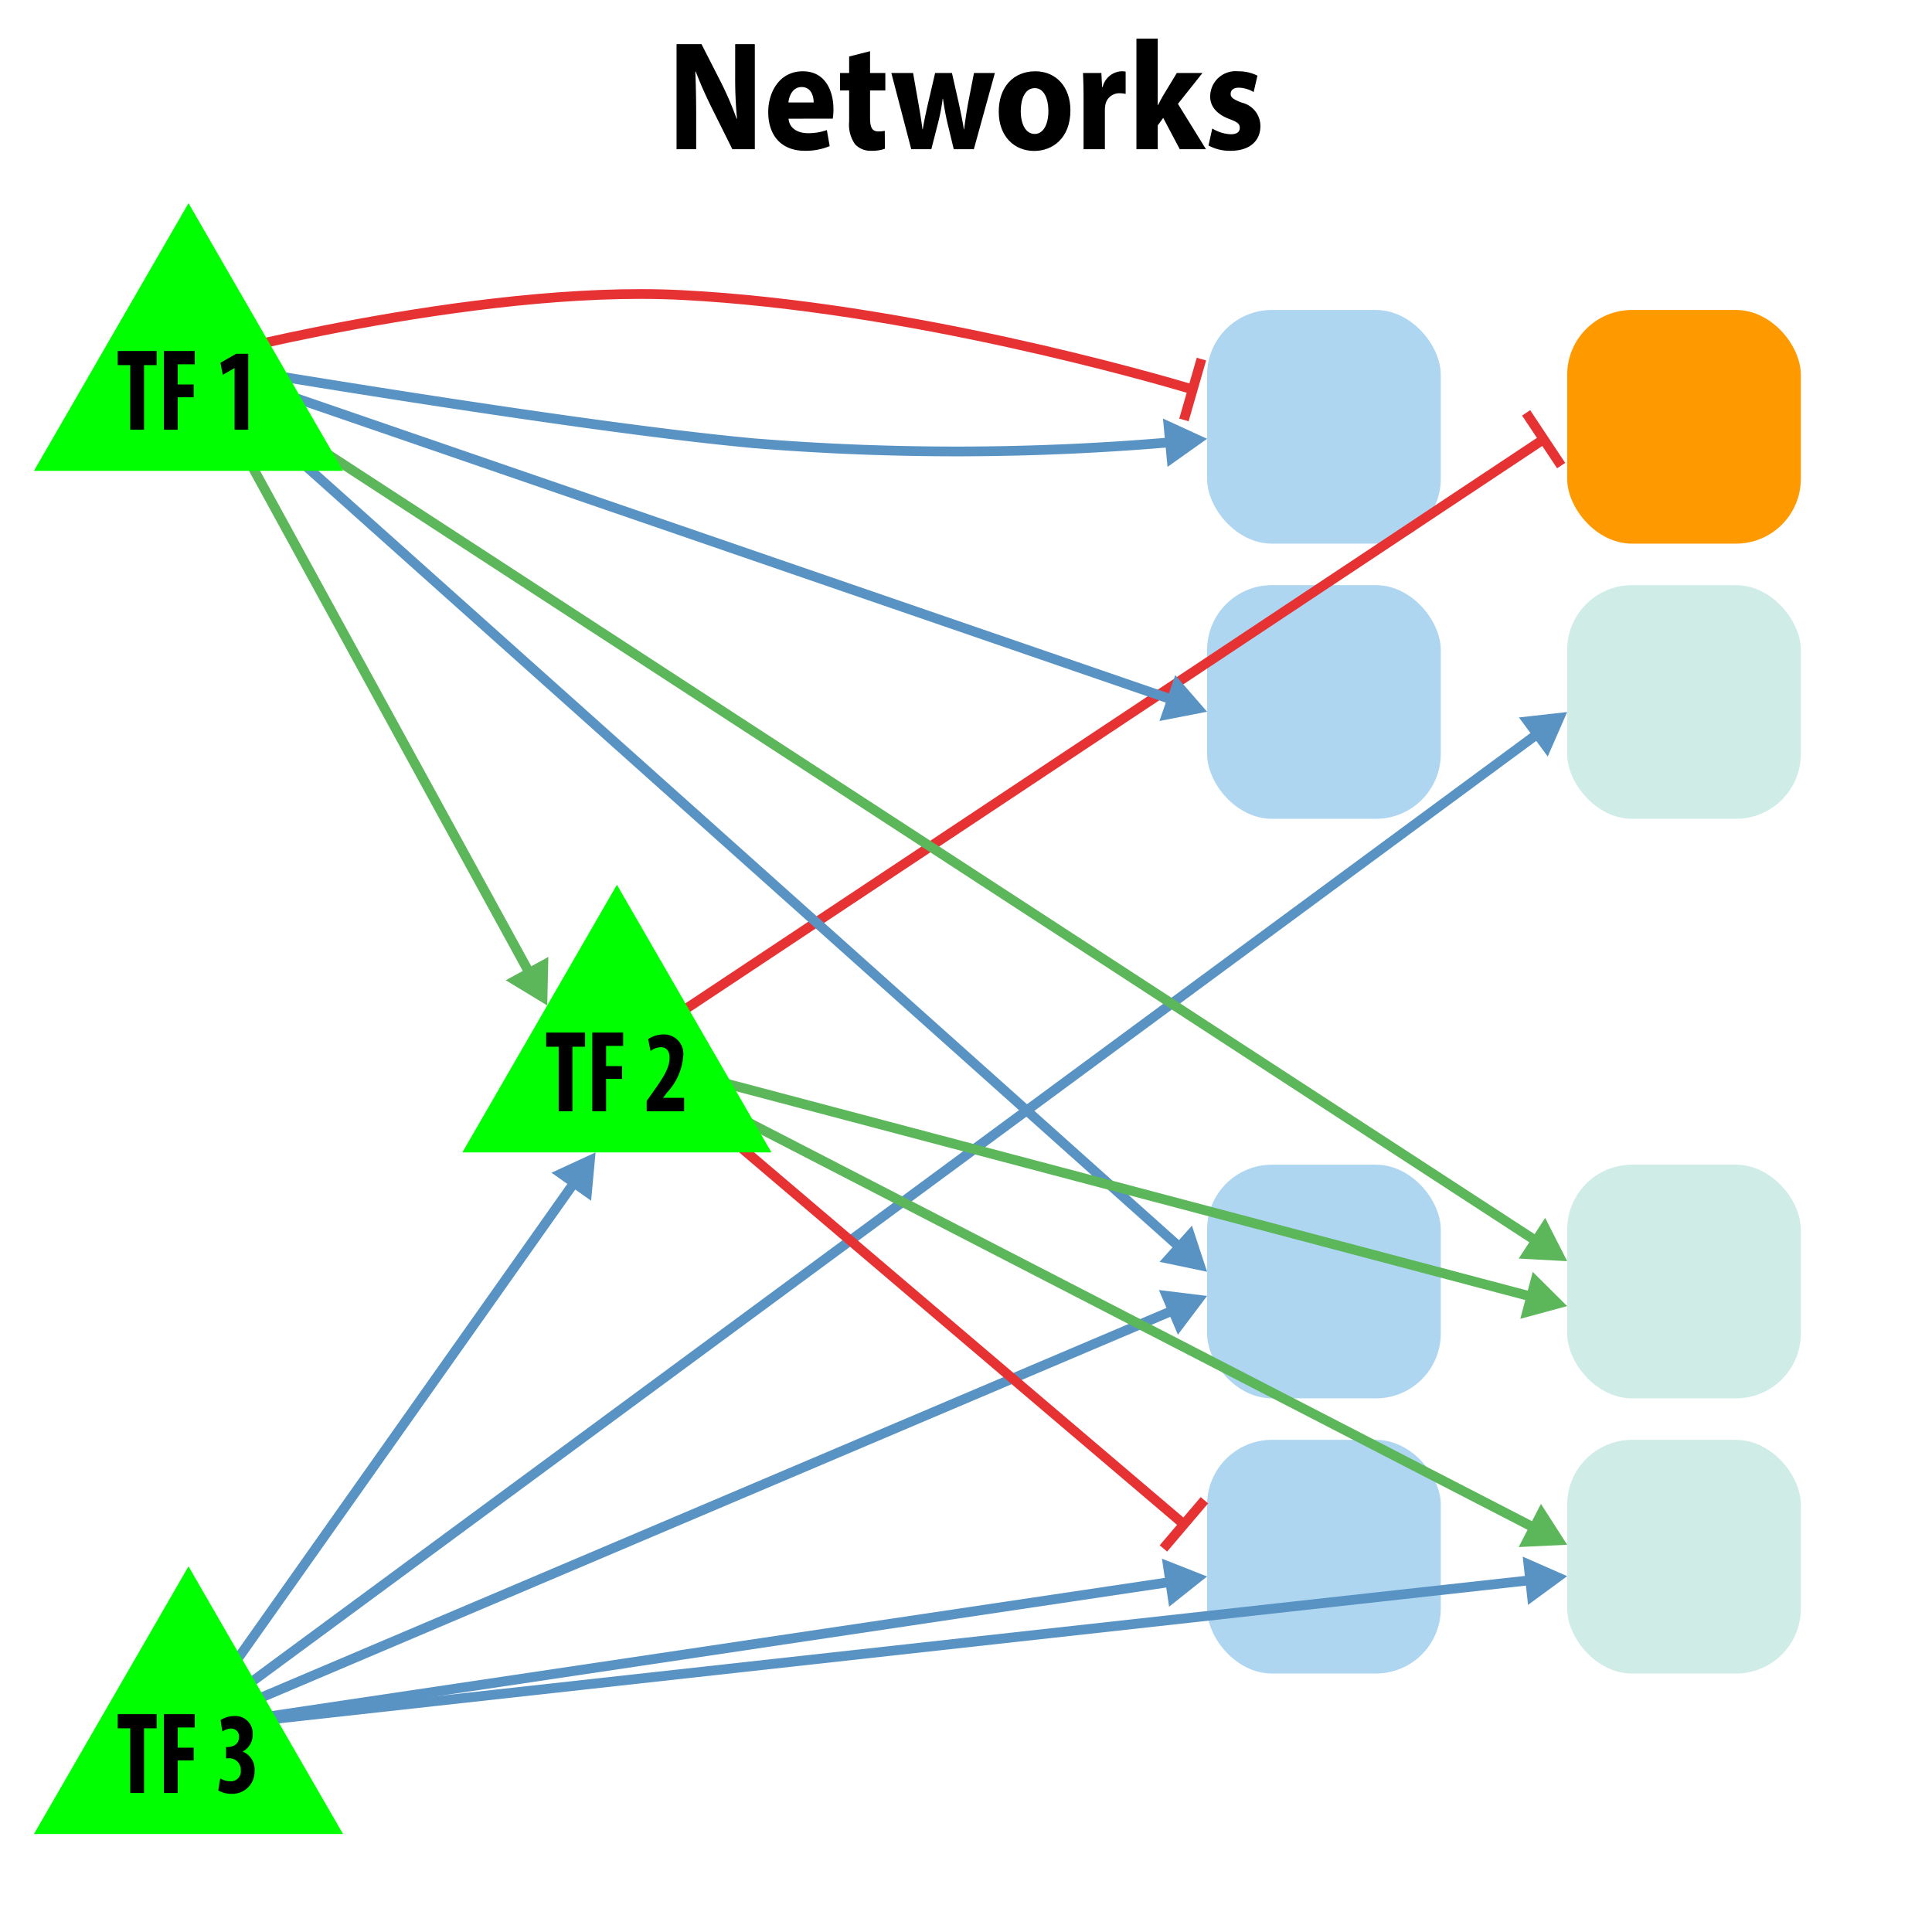 <svg id="Layer_1" data-name="Layer 1" xmlns="http://www.w3.org/2000/svg" viewBox="0 0 198.425 198.425">
  <defs>
    <style>
      .cls-1 {
        fill: #d0ece7;
      }

      .cls-2 {
        fill: #aed6f1;
      }

      .cls-3 {
        fill: #f90;
      }

      .cls-4, .cls-6, .cls-8 {
        fill: none;
        stroke-miterlimit: 10;
      }

      .cls-4 {
        stroke: #e73234;
      }

      .cls-5 {
        fill: #e73234;
      }

      .cls-6 {
        stroke: #5893c4;
      }

      .cls-7 {
        fill: #5893c4;
      }

      .cls-8 {
        stroke: #5cb65a;
      }

      .cls-9 {
        fill: #5cb65a;
      }

      .cls-10 {
        fill: lime;
      }
    </style>
  </defs>
  <title>SimpleGraphics</title>
  <g>
    <g>
      <rect class="cls-1" x="160.955" y="60.096" width="24" height="24" rx="6.662"/>
      <rect class="cls-2" x="123.974" y="60.096" width="24" height="24" rx="6.662"/>
      <rect class="cls-3" x="160.955" y="31.835" width="24" height="24" rx="6.662"/>
      <rect class="cls-2" x="123.974" y="31.835" width="24" height="24" rx="6.662"/>
    </g>
    <rect class="cls-1" x="160.955" y="119.617" width="24" height="24" rx="6.662"/>
    <rect class="cls-2" x="123.974" y="119.617" width="24" height="24" rx="6.662"/>
    <rect class="cls-1" x="160.955" y="147.878" width="24" height="24" rx="6.662"/>
    <rect class="cls-2" x="123.974" y="147.878" width="24" height="24" rx="6.662"/>
    <g>
      <line class="cls-4" x1="63.36" y1="108.318" x2="158.539" y2="45.112"/>
      <rect class="cls-5" x="158.039" y="41.862" width="1" height="6.5" transform="translate(1.513 95.237) rotate(-33.588)"/>
    </g>
    <g>
      <line class="cls-6" x1="19.36" y1="37.096" x2="120.582" y2="71.928"/>
      <polygon class="cls-7" points="119.081 74.049 123.974 73.096 120.703 69.334 119.081 74.049"/>
    </g>
    <g>
      <line class="cls-6" x1="19.36" y1="177.516" x2="158.067" y2="75.258"/>
      <polygon class="cls-7" points="158.959 77.697 160.955 73.129 156 73.684 158.959 77.697"/>
    </g>
    <g>
      <path class="cls-4" d="M19.36,37.096S48.551,29.22,69.936,30.297c23.34,1.175,48.801,8.576,52.564,9.702"/>
      <rect class="cls-5" x="119.244" y="39.505" width="6.5" height="1" transform="translate(50.226 146.694) rotate(-73.974)"/>
    </g>
    <g>
      <path class="cls-6" d="M19.36,37.096s39.236,6.716,58.114,8.432a258.045,258.045,0,0,0,42.931-.118"/>
      <polygon class="cls-7" points="119.909 47.952 123.974 45.066 119.443 42.988 119.909 47.952"/>
    </g>
    <g>
      <line class="cls-6" x1="19.36" y1="37.096" x2="121.299" y2="128.225"/>
      <polygon class="cls-7" points="119.094 129.598 123.974 130.617 122.417 125.88 119.094 129.598"/>
    </g>
    <g>
      <line class="cls-8" x1="20.525" y1="38.096" x2="54.48" y2="100.117"/>
      <polygon class="cls-9" points="51.943 100.674 56.203 103.264 56.316 98.28 51.943 100.674"/>
    </g>
    <g>
      <line class="cls-6" x1="19.36" y1="177.516" x2="59.096" y2="121.287"/>
      <polygon class="cls-7" points="60.711 123.322 61.167 118.357 56.639 120.444 60.711 123.322"/>
    </g>
    <g>
      <line class="cls-8" x1="20.525" y1="38.096" x2="157.948" y2="127.57"/>
      <polygon class="cls-9" points="155.977 129.261 160.955 129.528 158.697 125.083 155.977 129.261"/>
    </g>
    <g>
      <line class="cls-6" x1="19.36" y1="177.516" x2="157.389" y2="162.272"/>
      <polygon class="cls-7" points="156.937 164.83 160.955 161.878 156.39 159.873 156.937 164.83"/>
    </g>
    <g>
      <line class="cls-6" x1="19.36" y1="177.516" x2="120.672" y2="134.5"/>
      <polygon class="cls-7" points="120.975 137.08 123.974 133.098 119.026 132.491 120.975 137.08"/>
    </g>
    <g>
      <line class="cls-8" x1="63.36" y1="108.318" x2="157.486" y2="133.225"/>
      <polygon class="cls-9" points="156.143 135.448 160.955 134.143 157.419 130.628 156.143 135.448"/>
    </g>
    <g>
      <line class="cls-4" x1="61.36" y1="105.318" x2="121.594" y2="156.554"/>
      <rect class="cls-5" x="118.344" y="156.054" width="6.5" height="1" transform="translate(-76.438 147.74) rotate(-49.615)"/>
    </g>
    <g>
      <line class="cls-8" x1="63.36" y1="108.318" x2="157.766" y2="157.008"/>
      <polygon class="cls-9" points="155.975 158.889 160.955 158.652 158.261 154.458 155.975 158.889"/>
    </g>
    <g>
      <line class="cls-6" x1="19.36" y1="177.516" x2="120.426" y2="162.442"/>
      <polygon class="cls-7" points="120.072 165.015 123.974 161.913 119.336 160.084 120.072 165.015"/>
    </g>
    <polygon class="cls-10" points="19.36 20.865 3.489 48.355 35.231 48.355 19.36 20.865"/>
    <g>
      <path d="M13.377,37.5H12.091V36.049h3.998v1.451H14.793V44.132H13.377Z"/>
      <path d="M16.833,36.049h3.166v1.367h-1.75v2.075h1.642v1.308H18.248v3.334H16.833Z"/>
      <path d="M24.091,37.812H24.069l-1.188.684L22.643,37.26l1.609-.924h1.243V44.132H24.091Z"/>
    </g>
    <polygon class="cls-10" points="63.36 90.867 47.489 118.357 79.231 118.357 63.36 90.867"/>
    <polygon class="cls-10" points="19.36 160.869 3.489 188.359 35.231 188.359 19.36 160.869"/>
    <g>
      <path d="M13.377,177.504H12.091v-1.451h3.998v1.451H14.793v6.632H13.377Z"/>
      <path d="M16.833,176.053h3.166v1.367h-1.75v2.075h1.642v1.308H18.248v3.334H16.833Z"/>
      <path d="M22.621,182.649a2.018,2.018,0,0,0,1.048.3,1.019,1.019,0,0,0,1.059-1.127,1.178,1.178,0,0,0-1.318-1.235h-.194v-1.151h.141c.519-.012,1.188-.251,1.188-1.007a.801.801,0,0,0-.821-.899,1.599,1.599,0,0,0-.886.312l-.184-1.188a2.754,2.754,0,0,1,1.447-.408,1.765,1.765,0,0,1,1.848,1.883,1.926,1.926,0,0,1-1.005,1.751v.024a1.958,1.958,0,0,1,1.199,1.979,2.272,2.272,0,0,1-2.344,2.351,2.734,2.734,0,0,1-1.383-.348Z"/>
    </g>
    <g>
      <path d="M57.377,107.502H56.092v-1.451h3.998v1.451H58.793V114.134H57.377Z"/>
      <path d="M60.833,106.05h3.166v1.367h-1.75v2.075h1.642V110.8H62.248v3.334H60.833Z"/>
      <path d="M66.416,114.134v-1.055l.702-.996c.908-1.283,1.653-2.351,1.653-3.466,0-.624-.313-1.067-.896-1.067a1.862,1.862,0,0,0-1.059.396l-.249-1.224a2.918,2.918,0,0,1,1.566-.479,1.978,1.978,0,0,1,2.031,2.255,6.106,6.106,0,0,1-1.631,3.682l-.421.552v.024h2.15v1.379Z"/>
    </g>
  </g>
  <g>
    <path d="M69.485,15.326V4.537h2.564l2.017,3.954a32.976,32.976,0,0,1,1.584,3.698h.043a44.606,44.606,0,0,1-.187-4.498V4.537h2.017V15.326H75.217l-2.074-4.162c-.576-1.152-1.21-2.545-1.685-3.81l-.043.016c.058,1.424.086,2.945.086,4.706v3.25Z"/>
    <path d="M80.99,12.189c.072,1.008.965,1.489,1.988,1.489a5.638,5.638,0,0,0,1.945-.32l.288,1.648a6.332,6.332,0,0,1-2.55.48c-2.391,0-3.76-1.537-3.76-3.986,0-1.985,1.109-4.178,3.558-4.178,2.276,0,3.14,1.969,3.14,3.906a6.337,6.337,0,0,1-.072.96Zm2.578-1.665c0-.592-.23-1.585-1.238-1.585-.922,0-1.297.929-1.354,1.585Z"/>
    <path d="M89.358,5.258V7.499h1.57V9.291H89.358v2.833c0,.944.201,1.376.864,1.376a3.251,3.251,0,0,0,.648-.064L90.884,15.278a3.9,3.9,0,0,1-1.426.208,2.154,2.154,0,0,1-1.642-.672,3.493,3.493,0,0,1-.605-2.321V9.291h-.937V7.499h.937V5.802Z"/>
    <path d="M93.778,7.499l.562,3.201c.145.816.288,1.681.403,2.577h.029c.144-.896.346-1.793.519-2.561l.749-3.217h1.729l.706,3.121c.187.88.375,1.761.519,2.657h.029c.101-.896.245-1.777.403-2.673l.605-3.105h2.146l-2.16,7.827H97.955l-.663-2.753c-.173-.769-.303-1.473-.446-2.433h-.029a20.004,20.004,0,0,1-.461,2.433l-.706,2.753H93.59L91.545,7.499Z"/>
    <path d="M109.936,11.324c0,2.865-1.829,4.178-3.716,4.178-2.06,0-3.644-1.505-3.644-4.034,0-2.529,1.498-4.146,3.759-4.146C108.495,7.322,109.936,8.971,109.936,11.324Zm-5.099.08c0,1.344.504,2.353,1.44,2.353.85,0,1.397-.944,1.397-2.353,0-1.168-.403-2.353-1.397-2.353C105.226,9.051,104.837,10.252,104.837,11.404Z"/>
    <path d="M111.287,10.076c0-1.152-.029-1.905-.058-2.577h1.887l.072,1.44h.058a2.105,2.105,0,0,1,1.901-1.617,2.025,2.025,0,0,1,.461.032V9.644a2.824,2.824,0,0,0-.591-.064,1.44,1.44,0,0,0-1.498,1.232,3.179,3.179,0,0,0-.043.544v3.97h-2.189Z"/>
    <path d="M118.905,10.796h.028c.159-.32.332-.64.504-.944l1.426-2.353h2.636l-2.521,3.169,2.881,4.658H121.167L119.467,12.109l-.562.768v2.449H116.716V3.961h2.189Z"/>
    <path d="M124.506,13.197a3.967,3.967,0,0,0,1.887.592c.663,0,.937-.256.937-.656,0-.4-.216-.592-1.037-.896-1.455-.544-2.017-1.424-2.002-2.353a2.606,2.606,0,0,1,2.866-2.561,4.331,4.331,0,0,1,1.988.448l-.389,1.681a3.196,3.196,0,0,0-1.526-.448c-.533,0-.836.24-.836.641,0,.368.274.56,1.138.896a2.466,2.466,0,0,1,1.916,2.417c0,1.457-1.037,2.529-3.054,2.529a4.572,4.572,0,0,1-2.275-.544Z"/>
  </g>
</svg>
